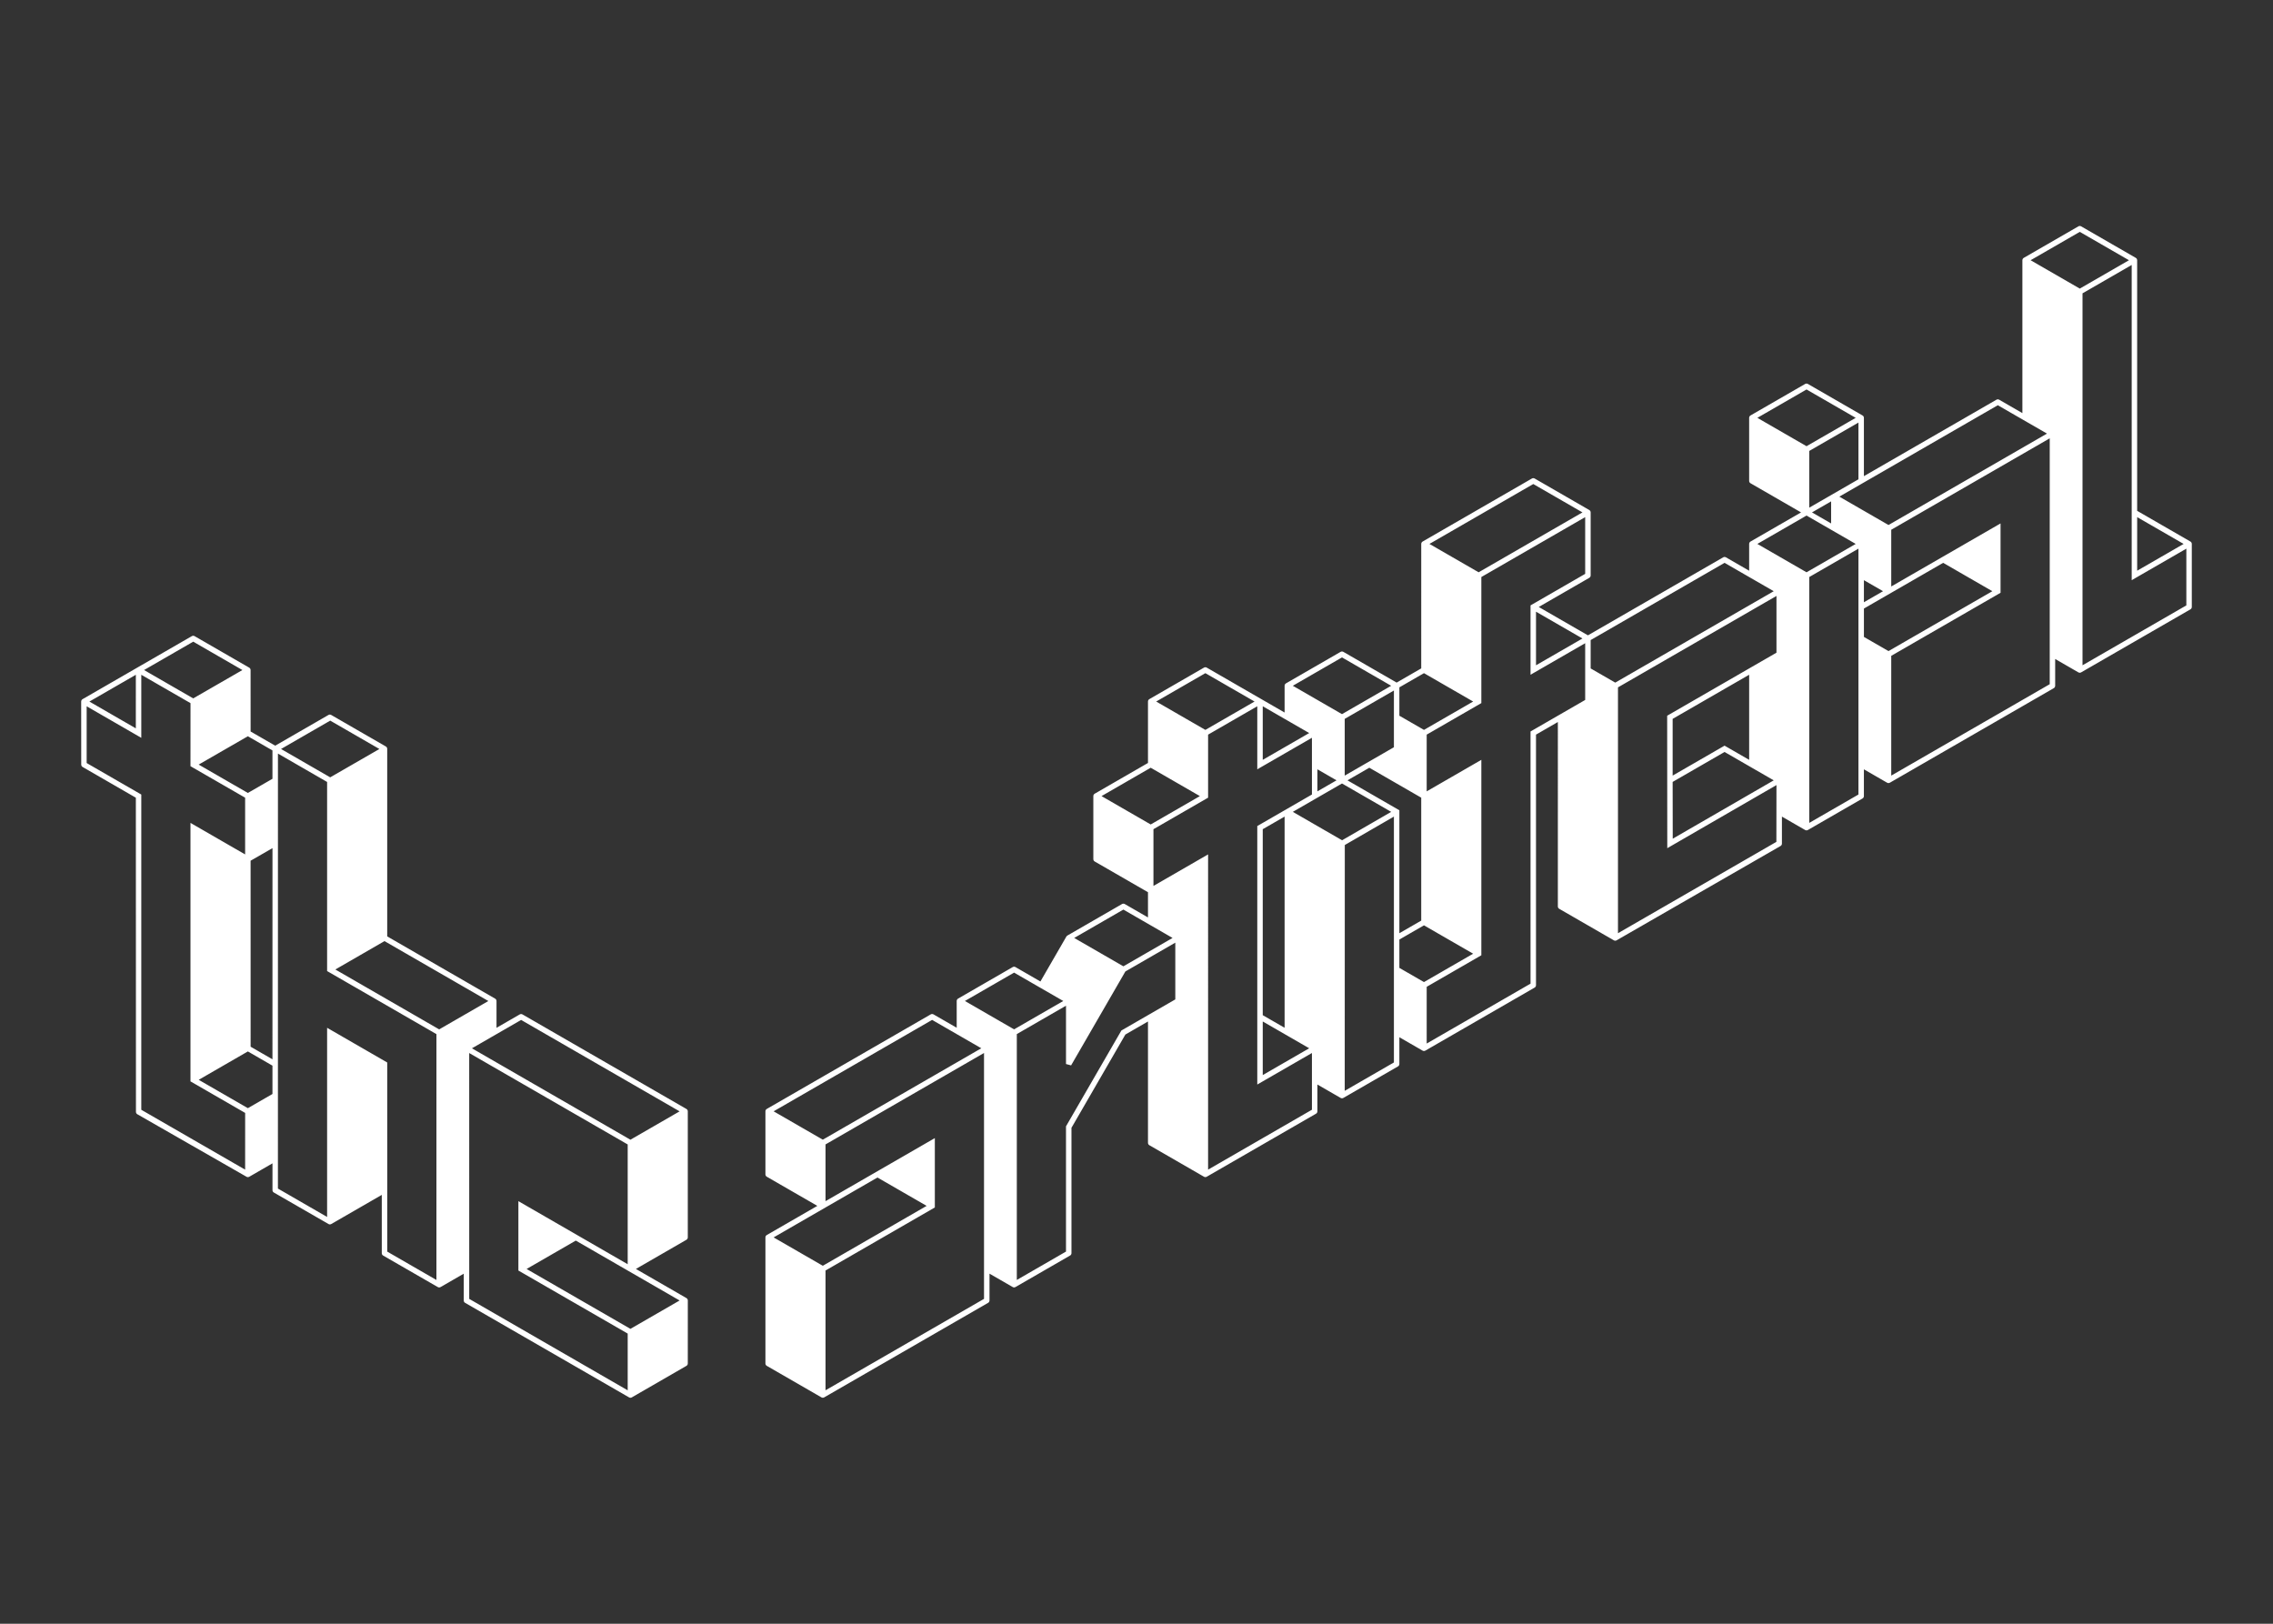 <?xml version="1.0" encoding="utf-8"?>
<!-- Generator: Adobe Illustrator 22.0.1, SVG Export Plug-In . SVG Version: 6.00 Build 0)  -->
<svg version="1.1" id="Layer_1" xmlns="http://www.w3.org/2000/svg" xmlns:xlink="http://www.w3.org/1999/xlink" x="0px" y="0px"
	 width="280px" height="200px" viewBox="0 0 280 200" enable-background="new 0 0 280 200" xml:space="preserve">
<rect x="0" y="0" width="280" height="200" fill="#333333" stroke="none"/>
<path fill="#FFFFFF" d="M77.662,172.166c-0.058,0-0.116-0.015-0.168-0.045l-20.199-11.646c-0.104-0.06-0.169-0.171-0.168-0.292
	l0.002-3.301l-2.861,1.65c-0.104,0.06-0.232,0.06-0.336,0l-6.735-3.881c-0.104-0.06-0.168-0.171-0.168-0.292v-7.182l-6.225,3.59
	c-0.104,0.06-0.232,0.06-0.336,0l-6.735-3.881c-0.104-0.06-0.168-0.171-0.168-0.292v-3.303l-2.861,1.653
	c-0.103,0.06-0.231,0.06-0.335,0.001l-13.453-7.701c-0.105-0.06-0.169-0.171-0.169-0.292l-0.012-38.696l-6.561-3.787
	c-0.104-0.06-0.168-0.171-0.168-0.291L10,86.411c0-0.12,0.064-0.232,0.168-0.292l13.465-7.765c0.104-0.06,0.232-0.06,0.336,0
	l6.732,3.883c0.104,0.06,0.168,0.171,0.168,0.291l0.003,7.572l3.03,1.747l6.561-3.784c0.104-0.06,0.232-0.06,0.336,0l6.732,3.883
	c0.104,0.06,0.168,0.171,0.168,0.292v23.101l13.296,7.668c0.104,0.06,0.168,0.171,0.168,0.292v3.3l2.861-1.65
	c0.104-0.06,0.232-0.06,0.336,0l20.197,11.645c0.105,0.06,0.169,0.171,0.169,0.292v15.53c0,0.12-0.064,0.231-0.168,0.292
	l-6.224,3.592l6.227,3.591c0.104,0.06,0.168,0.171,0.168,0.292l-0.003,7.764c0,0.12-0.064,0.231-0.168,0.291l-6.73,3.884
	C77.778,172.151,77.72,172.166,77.662,172.166z M33.563,130.478l0.003-26.012l-2.696,1.552l0.003,22.908L33.563,130.478z
	 M30.197,144.068l0.002-6.987l-6.735-3.884v-31.838l6.732,3.883v-6.988l-6.732-3.879l0.003-7.767l-6.062-3.493v7.766l-6.73-3.884
	v6.988l6.73,3.881v38.829L30.197,144.068z M53.76,157.657l0.002-30.282l-13.467-7.767V96.315l-6.056-3.495l-0.003,53.578
	l6.059,3.497v-23.299l7.405,4.274l0.003,23.294L53.76,157.657z M23.801,86.022l6.059-3.491l-6.056-3.495l-6.059,3.494L23.801,86.022
	z M40.676,95.747l6.059-3.491l-6.056-3.495l-6.059,3.494L40.676,95.747z M16.732,89.714l0.002-6.601l-5.722,3.3L16.732,89.714z
	 M30.534,97.67l3.029-1.744v-3.494l-3.03-1.747l-6.058,3.491L30.534,97.67z M30.533,136.496l3.03-1.747v-3.491l-3.03-1.75
	l-6.056,3.495L30.533,136.496z M77.659,140.382l6.058-3.494l-19.523-11.259l-6.059,3.494L77.659,140.382z M77.323,171.249v-6.988
	l-13.465-7.765v-8.546l13.465,7.768v-14.753l-19.524-11.259l0.003,30.282L77.323,171.249z M77.659,163.678l6.059-3.494
	l-12.788-7.378l-6.061,3.496L77.659,163.678z M54.099,126.791l6.059-3.494l-12.793-7.378l-6.056,3.495L54.099,126.791z
	 M101.357,172.163c-0.058,0-0.116-0.015-0.168-0.045l-6.732-3.883c-0.104-0.06-0.168-0.171-0.168-0.292v-15.53
	c0-0.12,0.064-0.231,0.168-0.292l6.227-3.591l-6.227-3.591c-0.104-0.06-0.168-0.171-0.168-0.292v-7.765
	c0-0.12,0.064-0.231,0.168-0.292l20.197-11.648c0.105-0.06,0.232-0.06,0.337,0l2.861,1.65v-3.3c0-0.12,0.064-0.231,0.168-0.292
	l6.732-3.883c0.105-0.06,0.232-0.06,0.337,0l3.075,1.773l3.198-5.533c0.03-0.051,0.072-0.094,0.123-0.123l6.732-3.883
	c0.105-0.06,0.232-0.06,0.337,0l2.861,1.65v-3.106l-6.564-3.785c-0.104-0.06-0.168-0.171-0.168-0.292v-7.765
	c0-0.12,0.064-0.231,0.168-0.292l6.564-3.786v-7.571c0-0.12,0.064-0.231,0.168-0.292l6.732-3.883c0.105-0.06,0.232-0.06,0.337,0
	l9.593,5.533v-3.3c0-0.12,0.064-0.231,0.168-0.292l6.732-3.883c0.105-0.06,0.232-0.06,0.337,0l6.564,3.786l3.03-1.747V66.996
	c0-0.12,0.064-0.231,0.168-0.292l13.465-7.765c0.105-0.06,0.232-0.06,0.337,0l6.732,3.883c0.104,0.06,0.168,0.171,0.168,0.292v7.765
	c0,0.12-0.064,0.231-0.168,0.292l-6.227,3.591l6.058,3.494l16.662-9.609c0.105-0.06,0.232-0.06,0.337,0l2.861,1.65v-3.3
	c0-0.12,0.064-0.231,0.168-0.292l6.227-3.591l-6.227-3.591c-0.104-0.06-0.168-0.171-0.168-0.292v-7.765
	c0-0.12,0.064-0.231,0.168-0.292l6.732-3.883c0.105-0.06,0.232-0.06,0.337,0l6.732,3.883c0.104,0.06,0.168,0.171,0.168,0.292v7.183
	l16.326-9.415c0.105-0.06,0.232-0.06,0.337,0l2.861,1.65v-18.83c0-0.12,0.064-0.231,0.168-0.292l6.732-3.883
	c0.105-0.06,0.232-0.06,0.337,0l6.732,3.883c0.104,0.06,0.168,0.171,0.168,0.292v30.866l6.564,3.785
	c0.104,0.06,0.168,0.171,0.168,0.292v7.765c0,0.12-0.064,0.231-0.168,0.292l-13.465,7.765c-0.105,0.06-0.232,0.06-0.337,0
	l-2.861-1.65v3.3c0,0.12-0.064,0.231-0.168,0.292l-20.197,11.648c-0.105,0.06-0.232,0.06-0.337,0l-2.861-1.65v3.3
	c0,0.12-0.064,0.231-0.168,0.292l-6.732,3.883c-0.105,0.06-0.232,0.06-0.337,0l-2.861-1.65v3.328c0,0.12-0.064,0.232-0.169,0.292
	l-20.197,11.619c-0.105,0.06-0.232,0.06-0.336,0l-6.732-3.883c-0.104-0.06-0.168-0.171-0.168-0.292V88.933l-2.693,1.553v30.866
	c0,0.12-0.064,0.231-0.168,0.292l-13.465,7.765c-0.105,0.06-0.232,0.06-0.337,0l-2.861-1.65v3.3c0,0.12-0.064,0.231-0.168,0.292
	l-6.732,3.883c-0.105,0.06-0.232,0.06-0.337,0l-2.861-1.65v3.3c0,0.12-0.064,0.231-0.168,0.292l-13.465,7.765
	c-0.105,0.06-0.232,0.06-0.337,0l-6.732-3.883c-0.104-0.06-0.168-0.171-0.168-0.292v-14.948l-2.783,1.605l-6.642,11.491v15.44
	c0,0.12-0.064,0.231-0.168,0.292l-6.732,3.883c-0.105,0.06-0.232,0.06-0.337,0l-2.861-1.65v3.3c0,0.12-0.064,0.231-0.168,0.292
	l-20.197,11.648C101.473,172.148,101.415,172.163,101.357,172.163z M101.693,171.244l19.524-11.26v-30.284l-19.524,11.26v6.988
	l13.465-7.765v8.542l-13.465,7.765V171.244z M101.357,155.908l12.791-7.377l-6.058-3.494l-12.791,7.377L101.357,155.908z
	 M101.357,140.377l19.523-11.259l-6.058-3.494l-19.523,11.259L101.357,140.377z M124.92,126.788l6.058-3.494l-6.058-3.494
	l-6.058,3.494L124.92,126.788z M138.384,119.023l6.058-3.494l-6.058-3.494l-6.058,3.494L138.384,119.023z M141.75,101.551
	l6.058-3.494l-6.058-3.494l-6.058,3.494L141.75,101.551z M148.483,89.903l6.058-3.494l-6.058-3.494l-6.058,3.494L148.483,89.903z
	 M155.552,93.592l5.722-3.3l-5.722-3.3V93.592z M165.313,87.962l6.058-3.494l-6.058-3.494l-6.058,3.494L165.313,87.962z
	 M165.324,103.498l6.049-3.499l-6.059-3.495l-6.058,3.494L165.324,103.498z M155.552,132.418l5.722-3.3l-5.722-3.3V132.418z
	 M175.412,120.964l6.058-3.494l-6.058-3.494l-3.03,1.747v3.494L175.412,120.964z M175.412,89.903l6.058-3.494l-6.058-3.494
	l-3.03,1.747v3.494L175.412,89.903z M189.213,81.944l5.722-3.3l-5.722-3.3V81.944z M182.144,70.49l12.791-7.377l-6.058-3.494
	l-12.791,7.377L182.144,70.49z M198.975,84.079l19.523-11.259l-6.058-3.494l-16.494,9.512v3.494L198.975,84.079z M206.056,103.306
	l12.443-7.19l-6.059-3.494l-6.395,3.688L206.056,103.306z M222.538,70.49l6.058-3.494l-6.058-3.494l-6.058,3.494L222.538,70.49z
	 M222.538,54.96l6.058-3.494l-6.058-3.494l-6.058,3.494L222.538,54.96z M232.636,64.666l19.523-11.259l-6.058-3.494l-19.523,11.259
	L232.636,64.666z M232.636,80.197l12.791-7.377l-6.058-3.494l-9.762,5.63v3.494L232.636,80.197z M256.199,35.547l6.058-3.494
	l-6.058-3.494l-6.058,3.494L256.199,35.547z M263.268,70.296l5.722-3.3l-5.722-3.3V70.296z M125.256,157.655l6.059-3.495v-15.426
	l6.823-11.804l6.642-3.831v-6.988l-6.149,3.546l-6.687,11.57l-0.628-0.168v-7.183l-6.059,3.494V157.655z M148.819,144.066
	l12.791-7.377v-6.988l-6.732,3.883v-31.838l6.732-3.883v-6.988l-6.732,3.883v-7.765l-6.059,3.494v7.765l-6.732,3.883v6.988
	l6.732-3.883V144.066z M165.65,95.533l6.059-3.494v-6.988l-6.059,3.494V95.533z M165.65,134.359l6.059-3.494v-30.283l-6.049,3.499
	L165.65,134.359z M175.748,128.535l12.791-7.377V90.097l6.732-3.883v-6.988l-6.732,3.883v-8.542l6.732-3.883v-6.988l-12.791,7.377
	v15.53l-6.732,3.883v6.988l6.732-3.883v24.073l-6.732,3.883V128.535z M199.311,114.946l19.513-11.253l0.01-6.993l-13.45,7.772
	l-0.014-16.315l13.465-7.765v-6.988l-19.524,11.26V114.946z M222.874,101.357l6.059-3.494V67.579l-6.059,3.494V101.357z
	 M222.874,62.531l6.059-3.494v-6.988l-6.059,3.494V62.531z M232.973,95.533l19.524-11.259V53.99l-19.524,11.259v6.988l13.465-7.765
	v8.542l-13.465,7.765V95.533z M256.535,81.944l12.791-7.377v-6.988l-6.732,3.883V32.636l-6.059,3.494V81.944z M158.244,126.594
	v-26.013l-2.693,1.553v22.907L158.244,126.594z M172.382,114.946l2.693-1.553V98.252l-6.396-3.689l-2.692,1.553l6.395,3.688V114.946
	z M206.044,95.533l6.396-3.688l3.03,1.747V83.109l-9.425,5.436V95.533z M225.567,64.472v-2.717l-2.356,1.359L225.567,64.472z
	 M229.606,74.179l2.356-1.359l-2.356-1.359V74.179z M162.284,97.474l2.356-1.359l-2.356-1.359V97.474z"/>
</svg>
